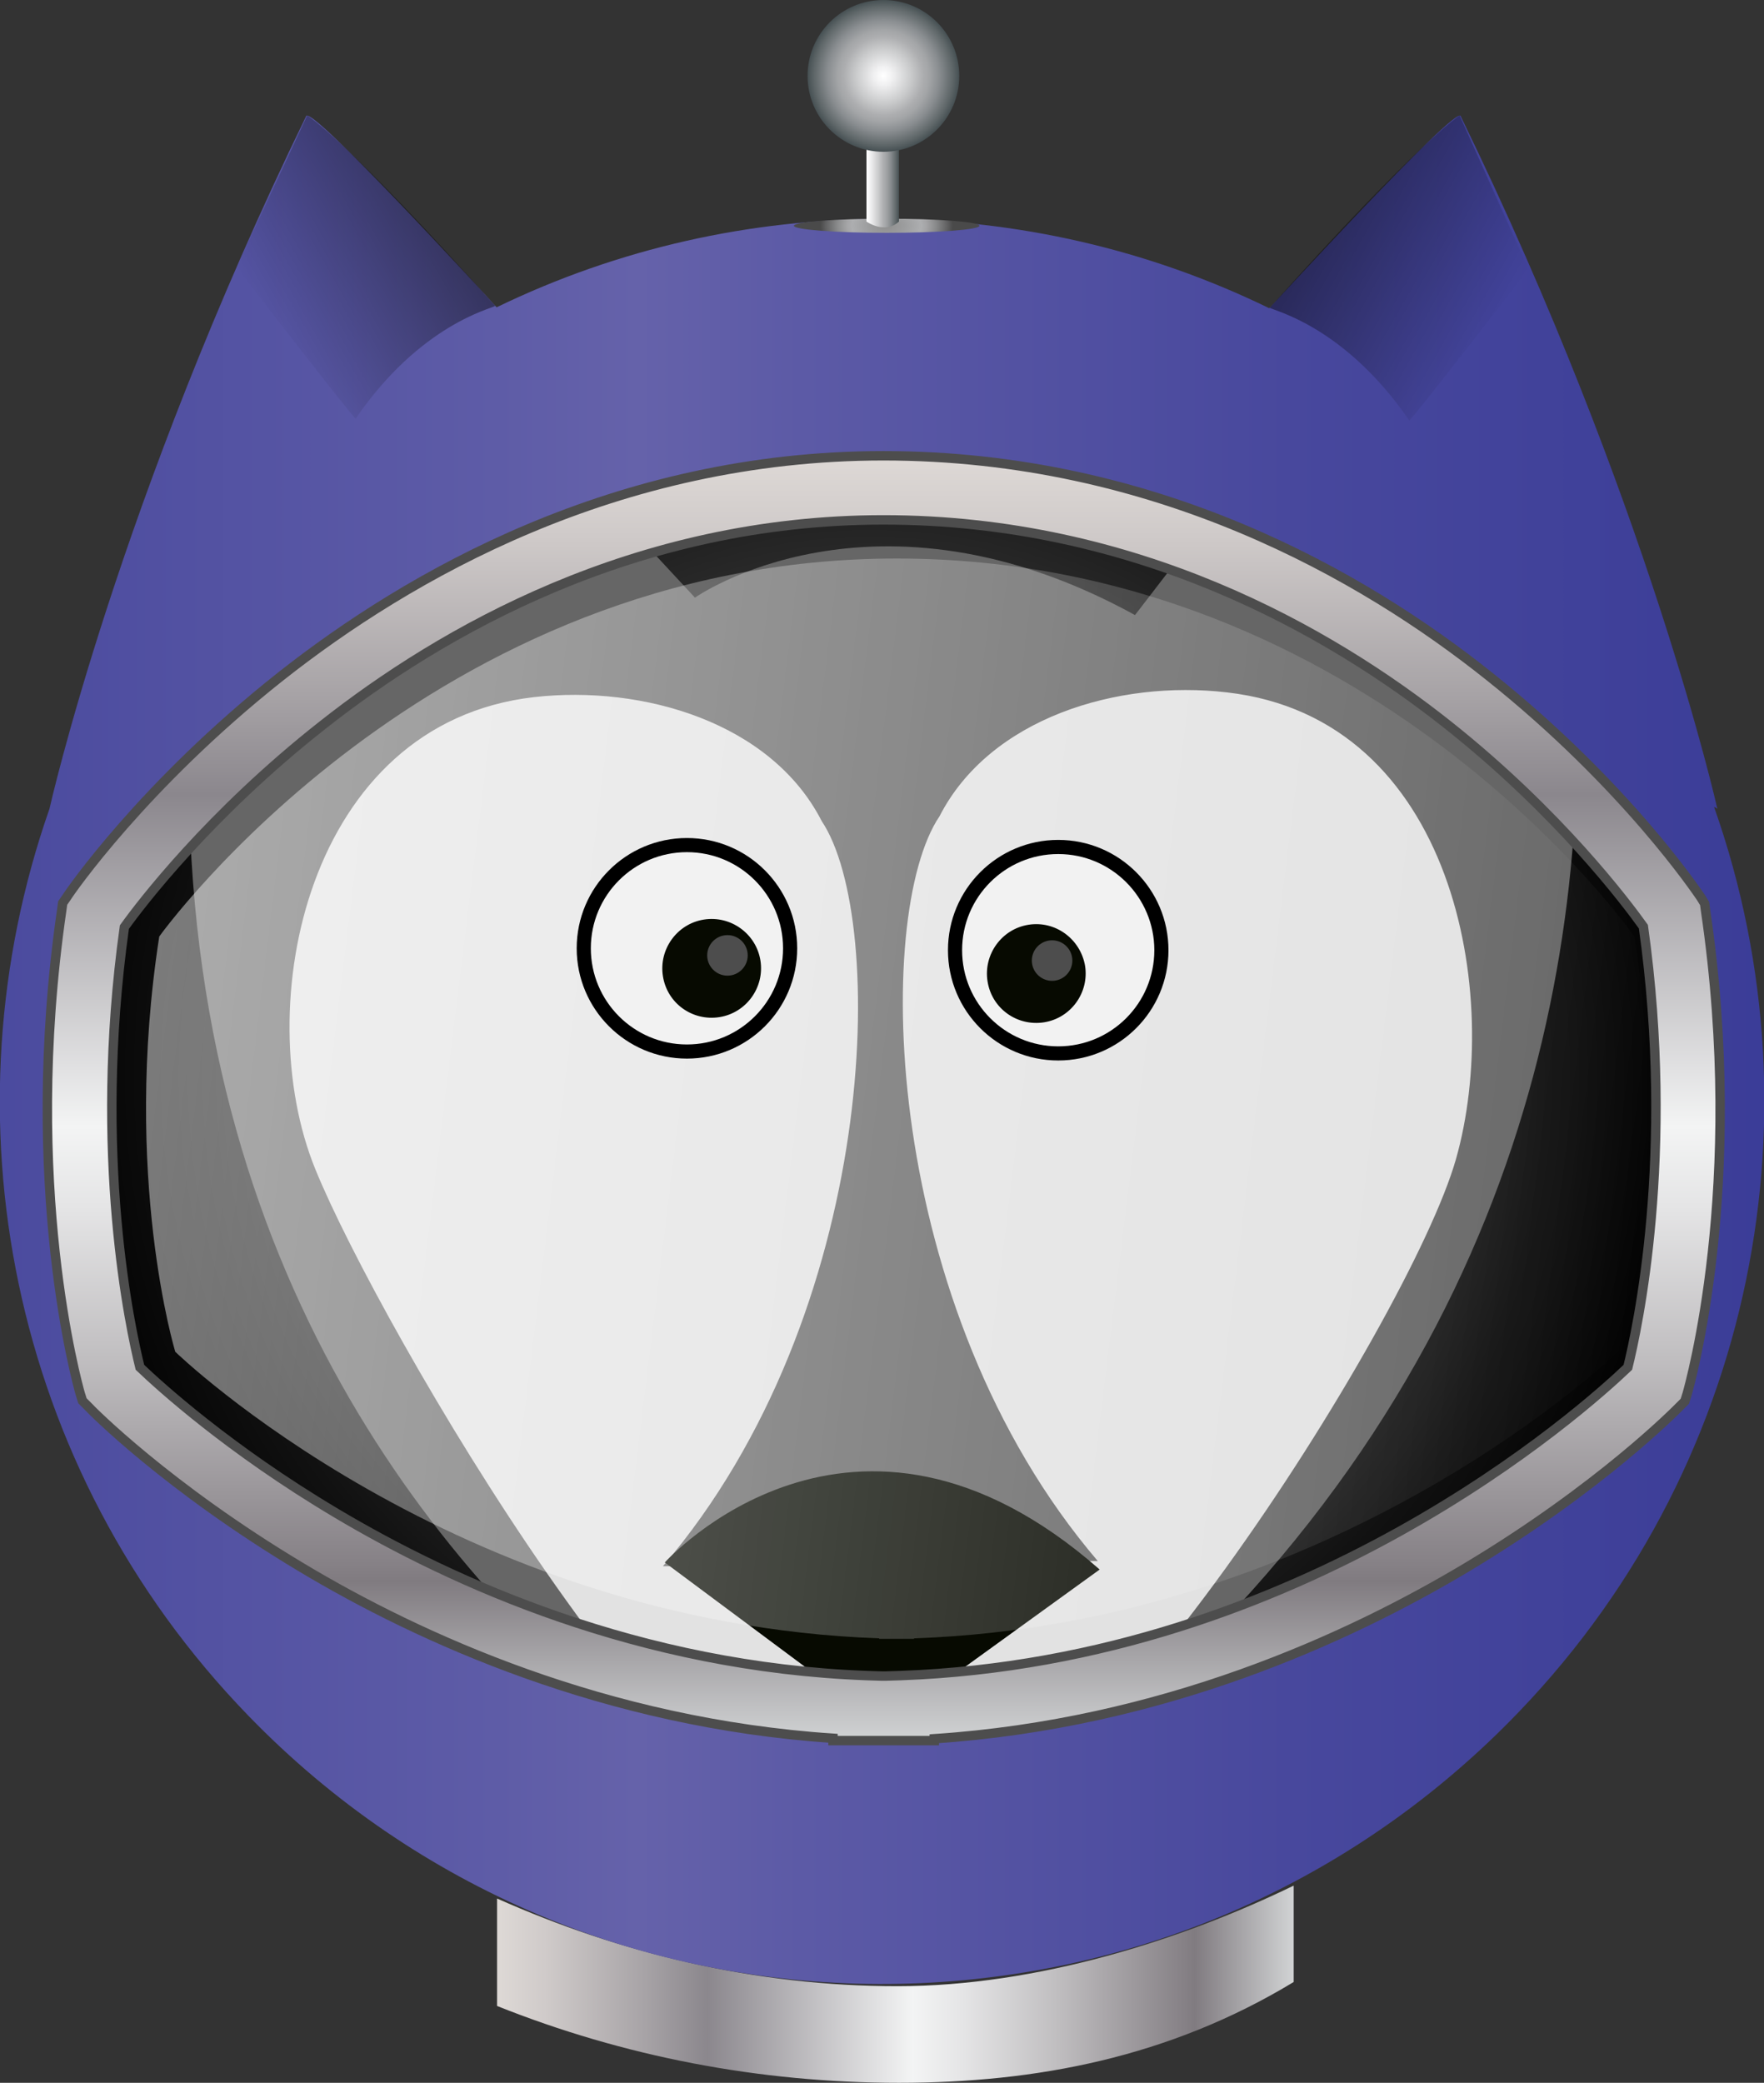<?xml version="1.0" encoding="utf-8"?>
<!-- Generator: Adobe Illustrator 19.0.0, SVG Export Plug-In . SVG Version: 6.00 Build 0)  -->
<svg version="1.1" id="Layer_1" xmlns="http://www.w3.org/2000/svg" xmlns:xlink="http://www.w3.org/1999/xlink" x="0px" y="0px"
	 viewBox="0 0 374.4 441.9" enable-background="new 0 0 374.4 441.9" xml:space="preserve">
<rect x="0" y="0" width="374.4" height="441.9" fill="#333333" stroke="none"/>
<g>
	<radialGradient id="SVGID_1_" cx="184.654" cy="228.316" r="179.586" gradientUnits="userSpaceOnUse">
		<stop  offset="0" style="stop-color:#7D7D7D"/>
		<stop  offset="0.441" style="stop-color:#3E3E3E"/>
		<stop  offset="0.801" style="stop-color:#111111"/>
		<stop  offset="0.982" style="stop-color:#000000"/>
	</radialGradient>
	<path fill="url(#SVGID_1_)" d="M364.2,228.3c0,99.2-80.4,179.6-179.6,179.6c-99.2,0-179.6-80.4-179.6-179.6
		c0-99.2,80.4-179.6,179.6-179.6C283.8,48.7,364.2,129.1,364.2,228.3z"/>
	<path fill="#666666" d="M147.5,126.8c0,0,37.9-26.8,93.4,3.7l71.4-92.8c0,0,100.4,223.7-123.1,363c0,0-218.5-86.6-126.5-365.3
		L147.5,126.8z"/>
	<path fill="#E2E2E2" d="M260.4,146.9c-23.1-2.7-50.3,5.4-61,26.3C185.3,194,187,277.4,233,331.2l-55.6,0.1c0,0.3,0,0.6,0.1,1
		l-36.8,0c46-53.8,47.7-137.2,33.7-158.1c-10.7-20.9-37.9-28.9-61-26.3c-48.4,5.5-60.5,65.7-46.5,100.1
		c13.5,33.3,80.8,148.5,110.9,141.2c3.8-0.9,6.8-4.1,9.4-8.9c2.4,4.3,5.3,7.1,8.8,7.9c30.1,7.3,103.1-107.6,113-142.2
		C318.9,211.3,308.8,152.4,260.4,146.9z"/>
	<g>
		<path fill="none" d="M79,48.5c-33.4,75.2-38.9,143.9-16.4,204.3c31.5,84.9,109.6,127.5,125.5,135.4
			C378,267.9,328.1,89.8,312.4,46.6l-71.7,89.6l-4.4-2.4c-16.5-9.1-32.8-13.6-48.5-13.6c-18,0-30.7,6.2-36.1,8.8
			c-2.5,1.2-4,1.9-5.8,1.9h0l-1.9-0.3C141.7,129.9,140,129.4,79,48.5z"/>
	</g>
	<path fill="#070A01" d="M141.1,331.5c0,0,39.9-44.5,92.3,1.5l-45.8,33.1L141.1,331.5z"/>
	<g>
		<rect x="183.5" y="356.9" fill="#070A01" width="8" height="34"/>
	</g>
	<line fill="none" x1="183.6" y1="368.7" x2="162.3" y2="377.3"/>
	<g>
		<linearGradient id="SVGID_2_" gradientUnits="userSpaceOnUse" x1="105.455" y1="421.005" x2="274.524" y2="421.005">
			<stop  offset="0" style="stop-color:#E5E2DF"/>
			<stop  offset="0" style="stop-color:#DED9D6"/>
			<stop  offset="6.299578e-02" style="stop-color:#CFCAC9"/>
			<stop  offset="0.183" style="stop-color:#A8A4A7"/>
			<stop  offset="0.264" style="stop-color:#8B878D"/>
			<stop  offset="0.522" style="stop-color:#F3F4F4"/>
			<stop  offset="0.584" style="stop-color:#E5E5E6"/>
			<stop  offset="0.703" style="stop-color:#C0BEC0"/>
			<stop  offset="0.865" style="stop-color:#858085"/>
			<stop  offset="0.876" style="stop-color:#807B80"/>
			<stop  offset="1" style="stop-color:#D1D3D4"/>
			<stop  offset="1" style="stop-color:#A7A9AC"/>
		</linearGradient>
		<path fill="url(#SVGID_2_)" d="M274.5,400.1c-23.5,11.4-54.3,21.3-84,21.3c-30.3,0-58.9-7-85-18.6v22.8
			c26.8,10.7,55.6,16.3,85.3,16.3c29.1,0,57.4-5.4,83.8-21.4V400.1z"/>
	</g>
	<linearGradient id="SVGID_3_" gradientUnits="userSpaceOnUse" x1="31.924" y1="213.515" x2="349.329" y2="252.488">
		<stop  offset="0" style="stop-color:#FFFFFF;stop-opacity:0.59"/>
		<stop  offset="1" style="stop-color:#FFFFFF;stop-opacity:0"/>
	</linearGradient>
	<path opacity="0.77" fill="url(#SVGID_3_)" d="M346.9,198.7c0,0-55.9-80.2-156.6-80.2c-99.2,0-156.5,80.2-156.5,80.2
		c-7.9,51,3.4,88.1,3.4,88.1s59.3,57.6,149.4,60.8v0.1c1.2,0,2.5,0,3.7,0c1.2,0,2.5,0,3.7,0v-0.1c90.1-3.1,149.4-60.8,149.4-60.8
		S354.8,249.7,346.9,198.7z"/>
	<circle fill="#F2F2F2" stroke="#000000" stroke-width="3" stroke-miterlimit="10" cx="145.8" cy="201.2" r="21.9"/>
	<circle fill="#F2F2F2" stroke="#000000" stroke-width="3" stroke-miterlimit="10" cx="224.6" cy="201.6" r="21.9"/>
	<linearGradient id="SVGID_4_" gradientUnits="userSpaceOnUse" x1="-514.785" y1="222.673" x2="777.661" y2="222.673">
		<stop  offset="0" style="stop-color:#2E3192"/>
		<stop  offset="0.173" style="stop-color:#313393"/>
		<stop  offset="0.289" style="stop-color:#3A3B97"/>
		<stop  offset="0.39" style="stop-color:#49499E"/>
		<stop  offset="0.48" style="stop-color:#5E5CA7"/>
		<stop  offset="0.503" style="stop-color:#6562AA"/>
		<stop  offset="0.53" style="stop-color:#5C5AA6"/>
		<stop  offset="0.61" style="stop-color:#48489D"/>
		<stop  offset="0.7" style="stop-color:#393B97"/>
		<stop  offset="0.808" style="stop-color:#313393"/>
		<stop  offset="0.982" style="stop-color:#2E3192"/>
	</linearGradient>
	<path fill="url(#SVGID_4_)" d="M363.8,171.2c0.2,0.1,0.5,0.2,0.7,0.4c0,0-14.6-65.2-54.5-147c-1.1-2.2-40.4,40.6-40.6,40.8
		c-51.5-25.1-112.2-25.3-164-0.2C102.6,62,66.1,22.4,65,24.6c-39.9,81.8-54.5,147-54.5,147c0,0,0,0,0,0
		c-22.7,64.8-8.8,139.8,42.2,192.4c72,74.3,190.5,76.1,264.8,4.1C371.8,315.5,387.4,238,363.8,171.2z M192.3,359.2v0.1
		c-1.4,0-2.7,0-4,0c-1.3,0-2.7,0-4,0v-0.1c-98.8-2.8-164.9-77.4-164.9-77.4s-12.4-33.3-3.8-79.1c0,0,62.8-98.9,171.7-98.9
		c110.5,0,171.8,98.9,171.8,98.9c8.7,45.8-3.8,79.1-3.8,79.1S291.1,356.4,192.3,359.2z"/>
	<g>
		<path fill="#070A01" d="M161.4,203.8c0.9,5.7-3,11.1-8.7,12c-5.7,0.9-11.1-2.9-12-8.7c-0.9-5.7,3-11.1,8.7-12
			C155.1,194.2,160.5,198.1,161.4,203.8z"/>
		<circle fill="#4D4D4D" cx="154.4" cy="202.7" r="4.3"/>
	</g>
	<g>
		<path fill="#070A01" d="M230.3,204.9c0.9,5.7-3,11.1-8.7,12c-5.7,0.9-11.1-2.9-12-8.7c-0.9-5.7,3-11.1,8.7-12
			C224,195.3,229.3,199.2,230.3,204.9z"/>
		<circle fill="#4D4D4D" cx="223.3" cy="203.8" r="4.3"/>
	</g>
	<g>
		<linearGradient id="SVGID_5_" gradientUnits="userSpaceOnUse" x1="187.482" y1="96.608" x2="187.482" y2="369.283">
			<stop  offset="0" style="stop-color:#E5E2DF"/>
			<stop  offset="0" style="stop-color:#DED9D6"/>
			<stop  offset="6.299578e-02" style="stop-color:#CFCAC9"/>
			<stop  offset="0.183" style="stop-color:#A8A4A7"/>
			<stop  offset="0.264" style="stop-color:#8B878D"/>
			<stop  offset="0.522" style="stop-color:#F3F4F4"/>
			<stop  offset="0.584" style="stop-color:#E5E5E6"/>
			<stop  offset="0.703" style="stop-color:#C0BEC0"/>
			<stop  offset="0.865" style="stop-color:#858085"/>
			<stop  offset="0.876" style="stop-color:#807B80"/>
			<stop  offset="1" style="stop-color:#D1D3D4"/>
			<stop  offset="1" style="stop-color:#A7A9AC"/>
		</linearGradient>
		<path fill="url(#SVGID_5_)" stroke="#4D4D4D" stroke-width="2" stroke-miterlimit="10" d="M198.2,369.3l-6.8,0c-1.3,0-2.6,0-3.9,0
			c-1.3,0-2.6,0-3.9,0l-6.8,0v-0.5c-48.3-3.2-87.9-21.3-112.9-36.3c-28.4-17-44.6-33.4-45.2-34.1l-1.2-1.2l-0.5-1.6
			c-0.5-1.8-12.4-44-3.9-102.5l0.2-1.5l0.9-1.3c0.6-1,16.3-23.8,45.4-46.8c27-21.3,71.1-46.8,127.9-46.8
			c57.7,0,101.8,25.4,128.6,46.8c29,23.1,44.2,45.9,44.9,46.9l0.8,1.3l0.2,1.5c8.6,58.5-3.4,100.7-3.9,102.5l-0.5,1.6l-1.2,1.2
			c-0.7,0.7-16.8,17.1-45.2,34.1c-25.1,15-64.6,33.1-112.9,36.3V369.3z M187.5,355.6l0.1,0c0.1,0,0.2,0,0.4,0l3.2-0.1
			c85.6-3.1,145.1-56.6,154.3-65.4c2-8.1,10.1-45.1,3.3-93.5c-3.5-4.9-17.8-24-41.5-42.8c-25.1-19.9-66.2-43.5-119.8-43.5
			c-52.8,0-93.9,23.7-119.1,43.6c-23.9,18.8-38.5,37.9-42,42.8c-6.8,48.5,1.3,85.3,3.3,93.4c4.2,4,18.9,17.4,41.6,30.9
			c24.8,14.8,64.4,32.7,112.6,34.5l3.2,0.1c0.1,0,0.2,0,0.4,0L187.5,355.6z"/>
	</g>
	
		<linearGradient id="SVGID_6_" gradientUnits="userSpaceOnUse" x1="1061.838" y1="-1598.508" x2="1081.814" y2="-1596.055" gradientTransform="matrix(-1.579 1.579 -0.707 -0.707 636.98 -2767.09)">
		<stop  offset="0" style="stop-color:#000000;stop-opacity:0.43"/>
		<stop  offset="0.133" style="stop-color:#000000;stop-opacity:0.373"/>
		<stop  offset="1" style="stop-color:#000000;stop-opacity:0"/>
	</linearGradient>
	<path fill="url(#SVGID_6_)" d="M50.2,56.7l15-32.2c0,0,8.2,4.9,39.9,40.4c-0.7,0.6-15.8,3.8-29.6,23.9
		C75.3,89.2,50.2,56.7,50.2,56.7z"/>
	
		<linearGradient id="SVGID_7_" gradientUnits="userSpaceOnUse" x1="1376.859" y1="-895.25" x2="1396.836" y2="-892.797" gradientTransform="matrix(1.579 1.579 0.707 -0.707 -1256.919 -2767.09)">
		<stop  offset="0" style="stop-color:#000000;stop-opacity:0.43"/>
		<stop  offset="0.133" style="stop-color:#000000;stop-opacity:0.373"/>
		<stop  offset="1" style="stop-color:#000000;stop-opacity:0"/>
	</linearGradient>
	<path fill="url(#SVGID_7_)" d="M324.4,57.1l-14.6-32.6c0,0-8.6,5.4-40.3,40.8c0.7,0.6,15.8,3.8,29.6,23.9
		C299.3,89.6,324.4,57.1,324.4,57.1z"/>
	
		<radialGradient id="SVGID_8_" cx="103.007" cy="132.537" r="16.579" gradientTransform="matrix(0.849 0 0 0.5 100.712 -18.351)" gradientUnits="userSpaceOnUse">
		<stop  offset="0" style="stop-color:#E5E2DF"/>
		<stop  offset="0" style="stop-color:#D6D4D1"/>
		<stop  offset="0" style="stop-color:#AFAEAD"/>
		<stop  offset="0" style="stop-color:#8F8F8F"/>
		<stop  offset="0.268" style="stop-color:#9C9D9E"/>
		<stop  offset="0.522" style="stop-color:#ADAEB0"/>
		<stop  offset="0.603" style="stop-color:#A4A4A6"/>
		<stop  offset="0.74" style="stop-color:#8A8B8C"/>
		<stop  offset="0.914" style="stop-color:#616162"/>
		<stop  offset="1" style="stop-color:#4A4A4A"/>
	</radialGradient>
	<ellipse fill="url(#SVGID_8_)" cx="188.2" cy="47.9" rx="19.7" ry="1.5"/>
	<linearGradient id="SVGID_9_" gradientUnits="userSpaceOnUse" x1="183.925" y1="39.243" x2="190.803" y2="39.243">
		<stop  offset="0" style="stop-color:#E5E2DF"/>
		<stop  offset="0" style="stop-color:#F1EFEE"/>
		<stop  offset="0" style="stop-color:#FFFFFF"/>
		<stop  offset="0.126" style="stop-color:#F0F0F1"/>
		<stop  offset="0.366" style="stop-color:#C9CACB"/>
		<stop  offset="0.522" style="stop-color:#ADAEB0"/>
		<stop  offset="0.603" style="stop-color:#A3A5A7"/>
		<stop  offset="0.738" style="stop-color:#898D90"/>
		<stop  offset="0.911" style="stop-color:#5F6769"/>
		<stop  offset="1" style="stop-color:#465053"/>
	</linearGradient>
	<path fill="url(#SVGID_9_)" d="M190.8,47c-3,2.8-6.9,0-6.9,0V30.3h6.9C190.8,30.3,190.8,45.3,190.8,47z"/>
	<radialGradient id="SVGID_10_" cx="187.501" cy="16.095" r="16.096" gradientUnits="userSpaceOnUse">
		<stop  offset="0" style="stop-color:#E5E2DF"/>
		<stop  offset="0" style="stop-color:#F1EFEE"/>
		<stop  offset="0" style="stop-color:#FFFFFF"/>
		<stop  offset="0.126" style="stop-color:#F0F0F1"/>
		<stop  offset="0.366" style="stop-color:#C9CACB"/>
		<stop  offset="0.522" style="stop-color:#ADAEB0"/>
		<stop  offset="0.603" style="stop-color:#A3A5A7"/>
		<stop  offset="0.738" style="stop-color:#898D90"/>
		<stop  offset="0.911" style="stop-color:#5F6769"/>
		<stop  offset="1" style="stop-color:#465053"/>
	</radialGradient>
	<circle fill="url(#SVGID_10_)" cx="187.5" cy="16.1" r="16.1"/>
</g>
</svg>
